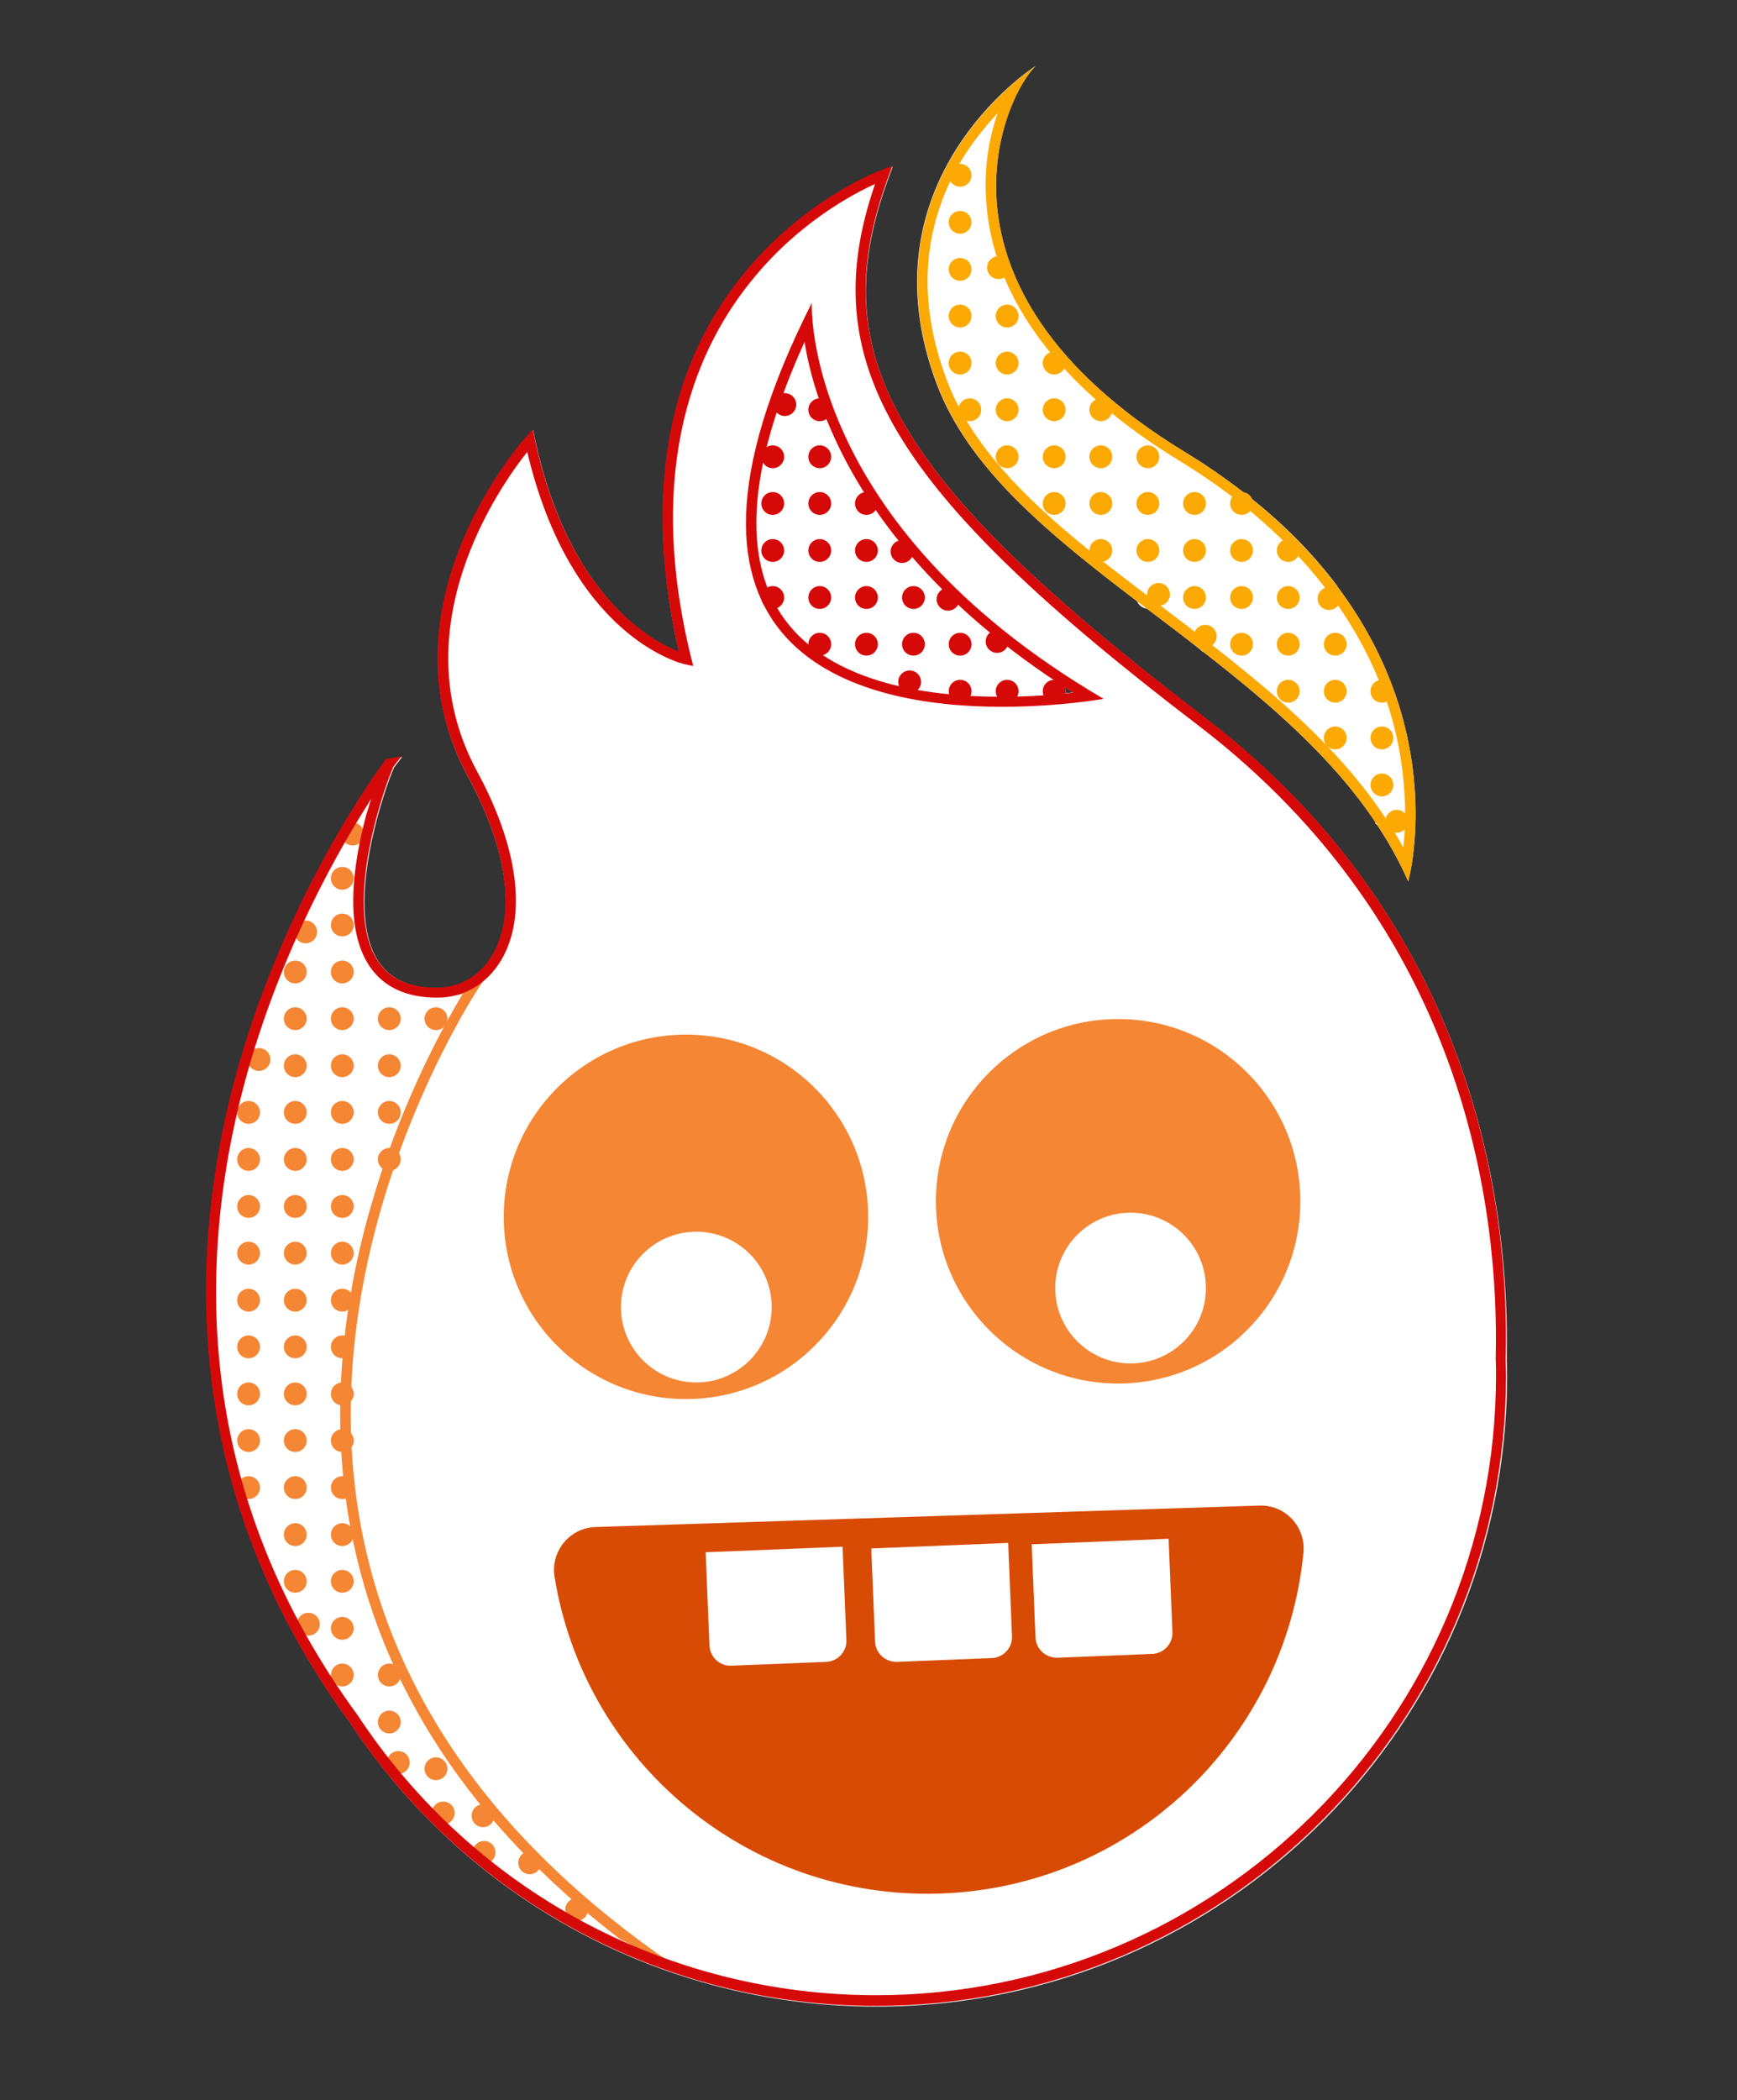 <?xml version="1.0" encoding="utf-8"?>
<!-- Generator: Adobe Illustrator 22.0.1, SVG Export Plug-In . SVG Version: 6.00 Build 0)  -->
<svg version="1.1" id="Layer_1" xmlns="http://www.w3.org/2000/svg" xmlns:xlink="http://www.w3.org/1999/xlink" x="0px" y="0px"
	 viewBox="0 0 502.4 607.3" style="enable-background:new 0 0 502.4 607.3;" xml:space="preserve">
<rect x="0" y="0" width="502.4" height="607.3" fill="#333333" stroke="none"/>
<style type="text/css">
	.st0{fill:#FFFFFF;}
	.st1{fill:#F48634;}
	.st2{fill:#D60909;}
	.st3{fill:#D84B05;}
	.st4{fill:#FCA903;}
</style>
<g>
	<g>
		<path class="st0" d="M328.9,173.9c0.5,1.2,1.6,2,2.8,2.1c5.2,3.9,10.4,7.8,15.5,11.9c0.2,0.2,0.3,0.3,0.5,0.5
			c0.1,0,0.2,0.1,0.3,0.1c9.4,7.3,18.7,14.9,27.2,23c8.5,8.1,16.3,16.8,22.7,26.4c-0.1,0.1-0.2,0.1-0.2,0.2c0.3,0.2,0.5,0.4,0.7,0.6
			c3.4,5.1,6.4,10.5,8.9,16.2c0,0,11.9-42.2-20.5-85.3c0,0,0,0,0-0.1c0,0,0,0,0,0c-6.4-8.5-14.4-17-24.7-25.2
			c-0.4-1-1.4-1.7-2.4-1.9c-5.2-4-10.9-8-17.2-11.8c-78.7-48.1-51.3-103.8-43-111.5c-1.3,0.8-50.6,33.1-28.6,91.9
			C280.2,135.7,303.6,154.6,328.9,173.9z"/>
		<path class="st0" d="M348.5,207.6c-47.3-36.2-73.3-61.5-86.8-84.7c-13.4-23-14.7-44.5-4.6-71.7l1.1-3l-3,1.1
			c-0.9,0.3-21.7,7.9-39.4,29.3c-28.8,34.7-26.7,78.4-19.4,110c-7.7-3-31.8-15.9-41.6-61.3l-0.6-2.9l-2,2.2
			c-0.4,0.5-43.5,49-16.8,98.1c11.4,21,14,39.8,7.1,51.6c-3.4,5.9-9.1,9.4-15.5,9.5c-8.3,0.1-14.2-2.6-17.7-8
			c-10.1-15.8,2.4-51,4.7-55.9l2.3-3l-3.8,0.7c-0.4,0.1-0.7,0.1-1,0.6c-1.4,1.8-27.8,37.3-42.3,88.1c-13.7,48-19.2,119.9,32,189.8
			c33.9,51.5,90.8,82.2,152.4,82.2c100.5,0,182.3-81.8,182.3-182.3c0-1.6,0-3.1-0.1-4.6C436.7,349.6,426.9,267.5,348.5,207.6z
			 M308.1,199.2c0-0.2-0.1-0.3-0.1-0.5c0.8,0.5,1.6,1,2.4,1.5c-0.7,0.1-1.5,0.2-2.3,0.2C308.2,200.1,308.2,199.7,308.1,199.2z"/>
	</g>
	<g>
		<g>
			<g>
				<g>
					<g>
						<circle class="st1" cx="166.8" cy="552.2" r="3.3"/>
					</g>
				</g>
				<g>
					<g>
						<circle class="st1" cx="153.2" cy="538.7" r="3.3"/>
					</g>
				</g>
				<g>
					<g>
						<circle class="st1" cx="139.7" cy="525.1" r="3.3"/>
					</g>
				</g>
				<g>
					<g>
						<circle class="st1" cx="140" cy="535.7" r="3.3"/>
					</g>
				</g>
				<g>
					<g>
						<circle class="st1" cx="126.1" cy="294.6" r="3.3"/>
					</g>
				</g>
				<g>
					<g>
						<circle class="st1" cx="126.1" cy="511.5" r="3.3"/>
					</g>
				</g>
				<g>
					<g>
						<circle class="st1" cx="128.2" cy="524.3" r="3.3"/>
					</g>
				</g>
				<g>
					<g>
						<circle class="st1" cx="112.6" cy="294.6" r="3.3"/>
					</g>
				</g>
				<g>
					<g>
						<circle class="st1" cx="112.6" cy="308.2" r="3.3"/>
					</g>
				</g>
				<g>
					<g>
						<circle class="st1" cx="112.6" cy="321.7" r="3.3"/>
					</g>
				</g>
				<g>
					<g>
						<circle class="st1" cx="112.6" cy="335.3" r="3.3"/>
					</g>
				</g>
				<g>
					<g>
						<circle class="st1" cx="112.6" cy="484.4" r="3.3"/>
					</g>
				</g>
				<g>
					<g>
						<circle class="st1" cx="112.6" cy="498" r="3.3"/>
					</g>
				</g>
				<g>
					<g>
						<circle class="st1" cx="115.2" cy="509.7" r="3.3"/>
					</g>
				</g>
				<g>
					<g>
						<circle class="st1" cx="102" cy="241.2" r="3.3"/>
					</g>
				</g>
				<g>
					<g>
						<circle class="st1" cx="99" cy="254" r="3.3"/>
					</g>
				</g>
				<g>
					<g>
						<circle class="st1" cx="99" cy="267.5" r="3.3"/>
					</g>
				</g>
				<g>
					<g>
						<circle class="st1" cx="99" cy="281.1" r="3.3"/>
					</g>
				</g>
				<g>
					<g>
						<circle class="st1" cx="99" cy="294.6" r="3.3"/>
					</g>
				</g>
				<g>
					<g>
						<circle class="st1" cx="99" cy="308.2" r="3.3"/>
					</g>
				</g>
				<g>
					<g>
						<circle class="st1" cx="99" cy="321.7" r="3.3"/>
					</g>
				</g>
				<g>
					<g>
						<circle class="st1" cx="99" cy="335.3" r="3.3"/>
					</g>
				</g>
				<g>
					<g>
						<circle class="st1" cx="99" cy="348.9" r="3.3"/>
					</g>
				</g>
				<g>
					<g>
						<circle class="st1" cx="99" cy="362.4" r="3.3"/>
					</g>
				</g>
				<g>
					<g>
						<circle class="st1" cx="99" cy="376" r="3.3"/>
					</g>
				</g>
				<g>
					<g>
						<circle class="st1" cx="99" cy="389.5" r="3.3"/>
					</g>
				</g>
				<g>
					<g>
						<circle class="st1" cx="99" cy="403.1" r="3.3"/>
					</g>
				</g>
				<g>
					<g>
						<circle class="st1" cx="99" cy="416.6" r="3.3"/>
					</g>
				</g>
				<g>
					<g>
						<circle class="st1" cx="99" cy="430.2" r="3.3"/>
					</g>
				</g>
				<g>
					<g>
						<circle class="st1" cx="99" cy="443.8" r="3.3"/>
					</g>
				</g>
				<g>
					<g>
						<circle class="st1" cx="99" cy="457.3" r="3.3"/>
					</g>
				</g>
				<g>
					<g>
						<circle class="st1" cx="99" cy="470.9" r="3.3"/>
					</g>
				</g>
				<g>
					<g>
						<circle class="st1" cx="99" cy="484.4" r="3.3"/>
					</g>
				</g>
				<g>
					<g>
						<circle class="st1" cx="88.4" cy="269.5" r="3.3"/>
					</g>
				</g>
				<g>
					<g>
						<circle class="st1" cx="85.4" cy="281.1" r="3.3"/>
					</g>
				</g>
				<g>
					<g>
						<circle class="st1" cx="85.4" cy="294.6" r="3.3"/>
					</g>
				</g>
				<g>
					<g>
						<circle class="st1" cx="85.4" cy="308.2" r="3.3"/>
					</g>
				</g>
				<g>
					<g>
						<circle class="st1" cx="85.4" cy="321.7" r="3.3"/>
					</g>
				</g>
				<g>
					<g>
						<circle class="st1" cx="85.4" cy="335.3" r="3.3"/>
					</g>
				</g>
				<g>
					<g>
						<circle class="st1" cx="85.4" cy="348.9" r="3.3"/>
					</g>
				</g>
				<g>
					<g>
						<circle class="st1" cx="85.4" cy="362.4" r="3.3"/>
					</g>
				</g>
				<g>
					<g>
						<circle class="st1" cx="85.4" cy="376" r="3.3"/>
					</g>
				</g>
				<g>
					<g>
						<circle class="st1" cx="85.4" cy="389.5" r="3.3"/>
					</g>
				</g>
				<g>
					<g>
						<circle class="st1" cx="85.4" cy="403.1" r="3.3"/>
					</g>
				</g>
				<g>
					<g>
						<circle class="st1" cx="85.4" cy="416.6" r="3.3"/>
					</g>
				</g>
				<g>
					<g>
						<circle class="st1" cx="85.4" cy="430.2" r="3.3"/>
					</g>
				</g>
				<g>
					<g>
						<circle class="st1" cx="85.4" cy="443.8" r="3.3"/>
					</g>
				</g>
				<g>
					<g>
						<circle class="st1" cx="85.4" cy="457.3" r="3.3"/>
					</g>
				</g>
				<g>
					<g>
						<circle class="st1" cx="89.2" cy="469.7" r="3.3"/>
					</g>
				</g>
				<g>
					<g>
						<circle class="st1" cx="74.9" cy="306.4" r="3.3"/>
					</g>
				</g>
				<g>
					<g>
						<circle class="st1" cx="71.9" cy="321.7" r="3.3"/>
					</g>
				</g>
				<g>
					<g>
						<circle class="st1" cx="71.9" cy="335.3" r="3.3"/>
					</g>
				</g>
				<g>
					<g>
						<circle class="st1" cx="71.9" cy="348.9" r="3.3"/>
					</g>
				</g>
				<g>
					<g>
						<circle class="st1" cx="71.9" cy="362.4" r="3.3"/>
					</g>
				</g>
				<g>
					<g>
						<circle class="st1" cx="71.9" cy="376" r="3.3"/>
					</g>
				</g>
				<g>
					<g>
						<circle class="st1" cx="71.9" cy="389.5" r="3.3"/>
					</g>
				</g>
				<g>
					<g>
						<circle class="st1" cx="71.9" cy="403.1" r="3.3"/>
					</g>
				</g>
				<g>
					<g>
						<circle class="st1" cx="71.9" cy="416.6" r="3.3"/>
					</g>
				</g>
				<g>
					<g>
						<circle class="st1" cx="71.9" cy="430.2" r="3.3"/>
					</g>
				</g>
			</g>
			<path class="st1" d="M192.4,568.8c1.2,0.1,2.4,0.2,3.7,0.3l-1.3-0.9c-50.8-34.7-81.2-77.4-90.4-126.8
				c-15.4-82.6,34.5-156.6,35.1-157.3l1.6-2.3c-2.5,2.4-5.4,4.5-8.5,5.8c-0.1,0.1-0.1,0.2-0.2,0.3c0.5-0.2,1-0.4,1.5-0.6
				C123,305.3,88,370.4,101.4,442c8.5,45.6,34.6,85.4,77.8,118.7c2.9,1.4,5.7,3.1,8.3,4.8C189.1,566.5,190.8,567.7,192.4,568.8z"/>
		</g>
		<g>
			<path class="st2" d="M253.4,580.1c-61.5,0-118.5-30.7-152.4-82.2c-51.2-69.9-45.7-141.8-32-189.8c14.5-50.8,40.9-86.3,42.3-88.1
				c0.3-0.5,0.6-0.6,1-0.6l3.8-0.7l-2.3,3c-2.3,4.9-14.8,40.1-4.7,55.9c3.5,5.5,9.4,8.2,17.7,8c6.4-0.1,12.1-3.5,15.6-9.5
				c6.9-11.8,4.3-30.6-7.1-51.6c-26.8-49.2,16.3-97.7,16.8-98.1l2-2.2l0.6,2.9c9.8,45.4,33.9,58.3,41.6,61.3
				c-7.3-31.5-9.5-75.3,19.4-110c17.8-21.3,38.6-29,39.4-29.3l3-1.1l-1.1,3c-10.1,27.3-8.7,48.7,4.6,71.7
				c13.5,23.3,39.5,48.6,86.8,84.7c78.4,59.9,88.3,142,87.1,185.7c0,1.5,0.1,3,0.1,4.6C435.7,498.3,353.9,580.1,253.4,580.1z
				 M107.4,231c-8.9,13.8-25.2,42-35.5,78c-8.6,30.1-11.3,59.7-8.1,88c4,35.3,17.4,68.7,39.7,99.1c33.4,50.7,89.4,80.9,149.9,80.9
				c98.8,0,179.3-80.4,179.3-179.3c0-1.5,0-3.1-0.1-4.6c1.1-43.1-8.6-124.1-86-183.3v0c-88.8-67.8-111.3-105-93.5-156.6
				c-6.4,2.9-21.9,11.1-35.1,27.2c-15.9,19.1-31.9,53.7-18.1,109.8l0.6,2.4l-2.4-0.5c-1.4-0.3-33-8.1-45.6-61.4
				c-8,10-36.9,51.1-14.5,92.4c11.9,21.9,14.5,41.8,7,54.5c-4,6.8-10.6,10.8-18.1,10.9c-14.5,0.2-23-7.7-24.5-22.9
				c-1-10.2,1.4-22.1,3.6-30.2C106.5,233.9,106.9,232.4,107.4,231z"/>
		</g>
		<circle class="st1" cx="323.4" cy="347.4" r="52.7"/>
		<circle class="st1" cx="198.4" cy="351.9" r="52.7"/>
		<path class="st3" d="M172.3,441.6c-7.5,0.2-13.1,7-11.9,14.4c8.6,53.4,55.8,93.4,111.4,91.6s100-44.8,105.2-98.6
			c0.7-7.5-5.3-13.9-12.8-13.6L172.3,441.6z"/>
		<circle class="st0" cx="201.4" cy="378" r="21.8"/>
		<circle class="st0" cx="327" cy="372.5" r="21.8"/>
		<path class="st0" d="M211.6,481.7l27.3-1.1c3.4-0.1,6.1-3,5.9-6.4l-1.1-26.9l-39.6,1.6l1.1,26.9
			C205.3,479.2,208.2,481.9,211.6,481.7z"/>
		<path class="st0" d="M259.5,480.6l27.3-1.1c3.4-0.1,6.1-3,5.9-6.4l-1.1-26.9l-39.6,1.6l1.1,26.9
			C253.2,478.1,256.1,480.7,259.5,480.6z"/>
		<path class="st0" d="M305.9,479.4l27.3-1.1c3.4-0.1,6.1-3,5.9-6.4l-1.1-26.9l-39.6,1.6l1.1,26.9
			C299.6,476.9,302.5,479.5,305.9,479.4z"/>
		<g>
			<g>
				<g>
					<g>
						<g>
							<circle class="st4" cx="399.7" cy="199.9" r="3.3"/>
						</g>
					</g>
					<g>
						<g>
							<circle class="st4" cx="399.7" cy="213.4" r="3.3"/>
						</g>
					</g>
					<g>
						<g>
							<circle class="st4" cx="399.7" cy="227" r="3.3"/>
						</g>
					</g>
					<g>
						<g>
							<circle class="st4" cx="404" cy="237.5" r="3.3"/>
						</g>
					</g>
					<g>
						<g>
							<circle class="st4" cx="384.4" cy="173.1" r="3.3"/>
						</g>
					</g>
					<g>
						<g>
							<circle class="st4" cx="386.2" cy="186.3" r="3.3"/>
						</g>
					</g>
					<g>
						<g>
							<circle class="st4" cx="386.2" cy="199.9" r="3.3"/>
						</g>
					</g>
					<g>
						<g>
							<circle class="st4" cx="386.2" cy="213.4" r="3.3"/>
						</g>
					</g>
					<g>
						<g>
							<circle class="st4" cx="372.6" cy="159.2" r="3.3"/>
						</g>
					</g>
					<g>
						<g>
							<circle class="st4" cx="372.6" cy="172.8" r="3.3"/>
						</g>
					</g>
					<g>
						<g>
							<circle class="st4" cx="372.6" cy="186.3" r="3.3"/>
						</g>
					</g>
					<g>
						<g>
							<circle class="st4" cx="372.6" cy="199.9" r="3.3"/>
						</g>
					</g>
					<g>
						<g>
							<circle class="st4" cx="359.1" cy="145.6" r="3.3"/>
						</g>
					</g>
					<g>
						<g>
							<circle class="st4" cx="359.1" cy="159.2" r="3.3"/>
						</g>
					</g>
					<g>
						<g>
							<circle class="st4" cx="359.1" cy="172.8" r="3.3"/>
						</g>
					</g>
					<g>
						<g>
							<circle class="st4" cx="359.1" cy="186.3" r="3.3"/>
						</g>
					</g>
					<g>
						<g>
							<circle class="st4" cx="345.5" cy="145.6" r="3.3"/>
						</g>
					</g>
					<g>
						<g>
							<circle class="st4" cx="345.5" cy="159.2" r="3.3"/>
						</g>
					</g>
					<g>
						<g>
							<circle class="st4" cx="345.5" cy="172.8" r="3.3"/>
						</g>
					</g>
					<g>
						<g>
							<circle class="st4" cx="348.6" cy="184" r="3.3"/>
						</g>
					</g>
					<g>
						<g>
							<circle class="st4" cx="332" cy="132.1" r="3.3"/>
						</g>
					</g>
					<g>
						<g>
							<circle class="st4" cx="332" cy="145.6" r="3.3"/>
						</g>
					</g>
					<g>
						<g>
							<circle class="st4" cx="332" cy="159.2" r="3.3"/>
						</g>
					</g>
					<g>
						<g>
							<circle class="st4" cx="335.1" cy="171.9" r="3.3"/>
						</g>
					</g>
					<g>
						<g>
							<circle class="st4" cx="318.4" cy="118.5" r="3.3"/>
						</g>
					</g>
					<g>
						<g>
							<circle class="st4" cx="318.4" cy="132.1" r="3.3"/>
						</g>
					</g>
					<g>
						<g>
							<circle class="st4" cx="318.4" cy="145.6" r="3.3"/>
						</g>
					</g>
					<g>
						<g>
							<circle class="st4" cx="318.4" cy="159.2" r="3.3"/>
						</g>
					</g>
					<g>
						<g>
							<circle class="st4" cx="304.9" cy="105" r="3.3"/>
						</g>
					</g>
					<g>
						<g>
							<circle class="st4" cx="304.9" cy="118.5" r="3.3"/>
						</g>
					</g>
					<g>
						<g>
							<circle class="st4" cx="304.9" cy="132.1" r="3.3"/>
						</g>
					</g>
					<g>
						<g>
							<circle class="st4" cx="304.9" cy="145.6" r="3.3"/>
						</g>
					</g>
					<g>
						<g>
							<circle class="st4" cx="288.8" cy="77.4" r="3.3"/>
						</g>
					</g>
					<g>
						<g>
							<circle class="st4" cx="291.3" cy="91.4" r="3.3"/>
						</g>
					</g>
					<g>
						<g>
							<circle class="st4" cx="291.3" cy="105" r="3.3"/>
						</g>
					</g>
					<g>
						<g>
							<circle class="st4" cx="291.3" cy="118.5" r="3.3"/>
						</g>
					</g>
					<g>
						<g>
							<circle class="st4" cx="291.3" cy="132.1" r="3.3"/>
						</g>
					</g>
					<g>
						<g>
							<circle class="st4" cx="277.7" cy="50.7" r="3.3"/>
						</g>
					</g>
					<g>
						<g>
							<circle class="st4" cx="277.7" cy="64.3" r="3.3"/>
						</g>
					</g>
					<g>
						<g>
							<circle class="st4" cx="277.7" cy="77.9" r="3.3"/>
						</g>
					</g>
					<g>
						<g>
							<circle class="st4" cx="277.7" cy="91.4" r="3.3"/>
						</g>
					</g>
					<g>
						<g>
							<circle class="st4" cx="277.7" cy="105" r="3.3"/>
						</g>
					</g>
					<g>
						<g>
							<circle class="st4" cx="280.5" cy="118.5" r="3.3"/>
						</g>
					</g>
				</g>
			</g>
			<g>
				<path class="st4" d="M288.6,32.6c-2.6,7.4-4.3,16.8-3.2,27.5c3.3,34.3,32,58.7,55.5,73c42.9,26.2,57.9,57.6,62.9,79.4
					c3.1,13.6,2.9,25.2,2.1,32.6c-15.6-28.5-43-49.3-69.5-69.4c-27.2-20.6-53-40.1-62.6-65.9c-8.9-23.7-7-45.7,5.5-65.4
					C282.3,39.9,285.6,35.9,288.6,32.6 M299.6,19.1c0,0-50.9,32.4-28.6,91.9c20.3,54.2,108.5,80.6,136.3,143.9
					c0,0,20.3-72.3-64.8-124.3C263.7,82.4,291.3,26.6,299.6,19.1L299.6,19.1z"/>
			</g>
		</g>
		<g>
			<g>
				<g>
					<g>
						<g>
							<circle class="st2" cx="304.9" cy="199.9" r="3.3"/>
						</g>
					</g>
					<g>
						<g>
							<circle class="st2" cx="288.4" cy="185.5" r="3.3"/>
						</g>
					</g>
					<g>
						<g>
							<circle class="st2" cx="291.3" cy="199.9" r="3.3"/>
						</g>
					</g>
					<g>
						<g>
							<circle class="st2" cx="274.2" cy="173.3" r="3.3"/>
						</g>
					</g>
					<g>
						<g>
							<circle class="st2" cx="277.7" cy="186.3" r="3.3"/>
						</g>
					</g>
					<g>
						<g>
							<circle class="st2" cx="277.7" cy="199.9" r="3.3"/>
						</g>
					</g>
					<g>
						<g>
							<circle class="st2" cx="260.9" cy="159.5" r="3.3"/>
						</g>
					</g>
					<g>
						<g>
							<circle class="st2" cx="264.2" cy="172.8" r="3.3"/>
						</g>
					</g>
					<g>
						<g>
							<circle class="st2" cx="264.2" cy="186.3" r="3.3"/>
						</g>
					</g>
					<g>
						<g>
							<circle class="st2" cx="263.1" cy="197.2" r="3.3"/>
						</g>
					</g>
					<g>
						<g>
							<circle class="st2" cx="250.6" cy="145.6" r="3.3"/>
						</g>
					</g>
					<g>
						<g>
							<circle class="st2" cx="250.6" cy="159.2" r="3.3"/>
						</g>
					</g>
					<g>
						<g>
							<circle class="st2" cx="250.6" cy="172.8" r="3.3"/>
						</g>
					</g>
					<g>
						<g>
							<circle class="st2" cx="250.6" cy="186.3" r="3.3"/>
						</g>
					</g>
					<g>
						<g>
							<circle class="st2" cx="237.1" cy="118.5" r="3.3"/>
						</g>
					</g>
					<g>
						<g>
							<circle class="st2" cx="237.1" cy="132.1" r="3.3"/>
						</g>
					</g>
					<g>
						<g>
							<circle class="st2" cx="237.1" cy="145.6" r="3.3"/>
						</g>
					</g>
					<g>
						<g>
							<circle class="st2" cx="237.1" cy="159.2" r="3.3"/>
						</g>
					</g>
					<g>
						<g>
							<circle class="st2" cx="237.1" cy="172.8" r="3.3"/>
						</g>
					</g>
					<g>
						<g>
							<circle class="st2" cx="237.1" cy="186.3" r="3.3"/>
						</g>
					</g>
					<g>
						<g>
							<circle class="st2" cx="227" cy="117" r="3.3"/>
						</g>
					</g>
					<g>
						<g>
							<circle class="st2" cx="223.5" cy="132.1" r="3.3"/>
						</g>
					</g>
					<g>
						<g>
							<circle class="st2" cx="223.5" cy="145.6" r="3.3"/>
						</g>
					</g>
					<g>
						<g>
							<circle class="st2" cx="223.5" cy="159.2" r="3.3"/>
						</g>
					</g>
					<g>
						<g>
							<circle class="st2" cx="223.5" cy="172.8" r="3.3"/>
						</g>
					</g>
				</g>
			</g>
			<g>
				<path class="st2" d="M232.7,98.9c1.1,7,3.6,16.7,8.8,28c8.9,19.5,28.1,47.7,68.9,73.4c-5.2,0.6-12.4,1.2-20.6,1.2
					c-22.5,0-51.9-4.3-64.6-25C214.6,159.2,217.1,133.2,232.7,98.9 M234.8,87.6c-51.6,102.2,13.5,116.8,55,116.8
					c16.6,0,29.4-2.3,29.4-2.3C231.8,150.9,234.8,87.6,234.8,87.6L234.8,87.6z"/>
			</g>
		</g>
	</g>
</g>
</svg>
